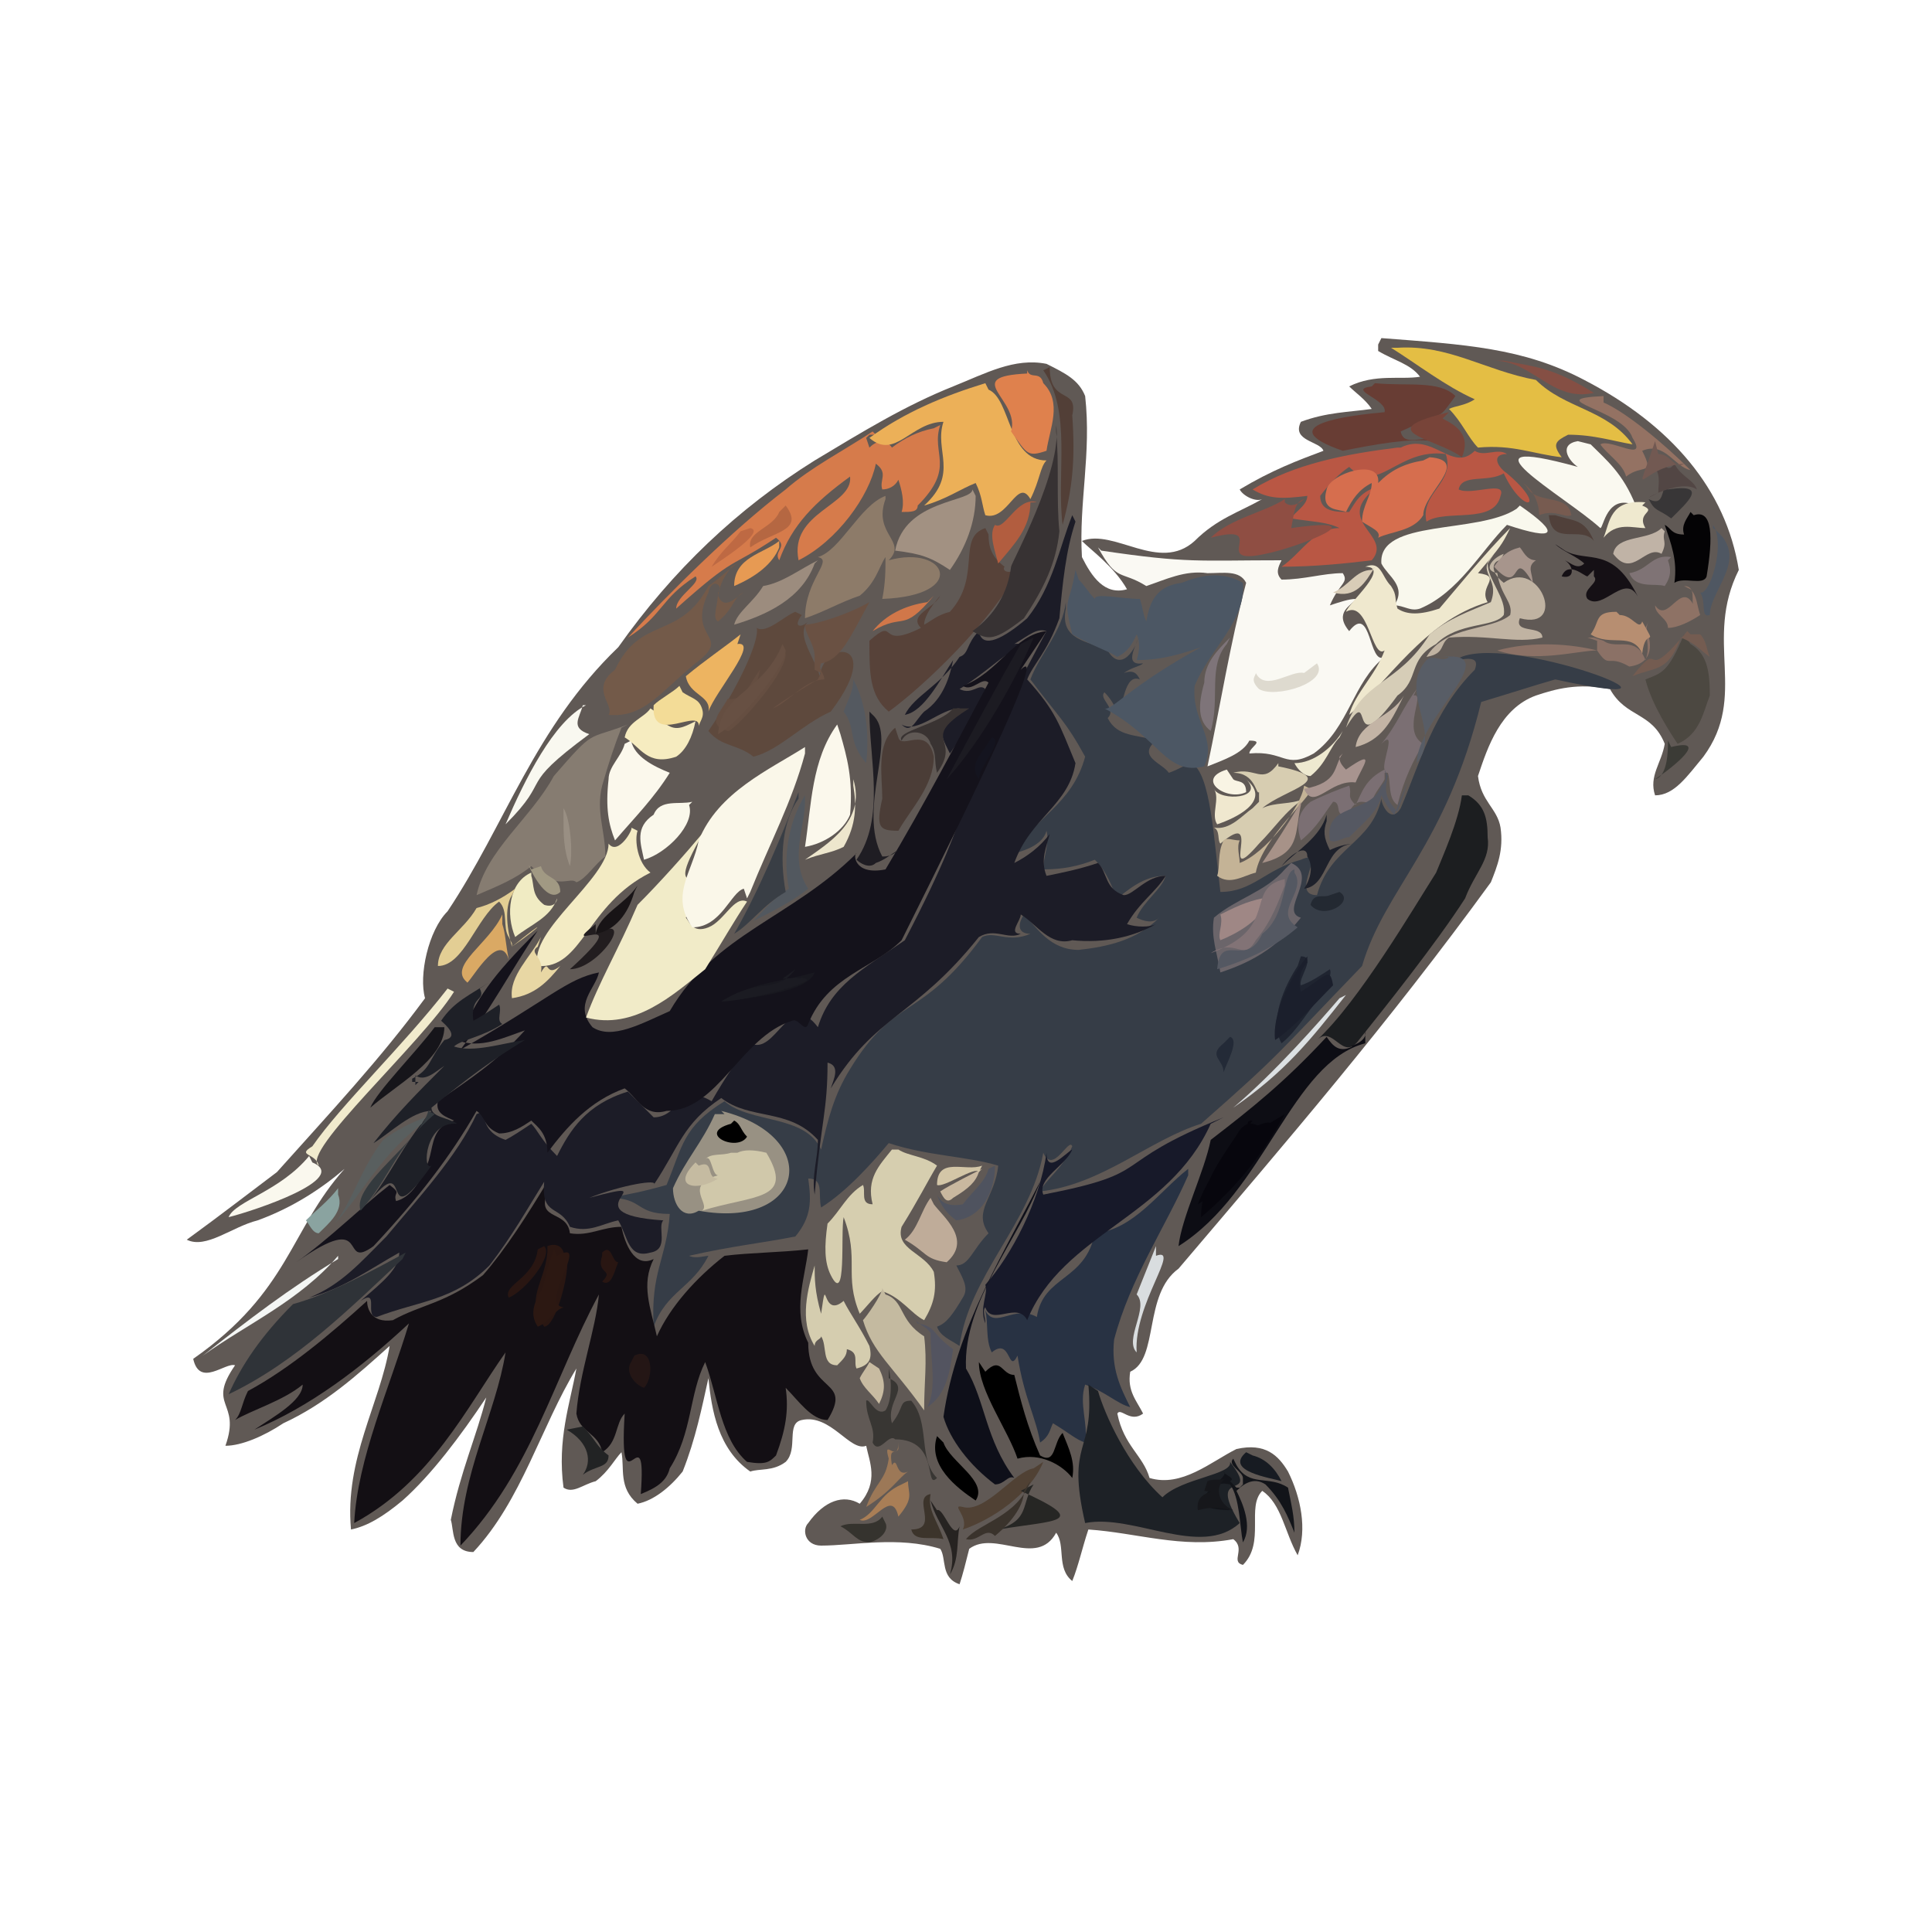 <svg xmlns="http://www.w3.org/2000/svg" width="600" height="600"><path fill="#605955" d="m428 107 1-2c26 2 44 3 63 13 27 14 44 34 48 59-11 22 3 39-11 58-5 6-9 12-15 12-2-6 2-10 3-16-4-10-12-8-17-17-10-2-17 0-23 2-11 4-15 16-18 25 1 8 6 10 7 16 1 7-1 12-3 17-32 44-63 80-97 120-11 8-6 28-15 32-1 6 2 9 4 13-4 3-7-2-8 0 2 10 8 13 10 20 10 3 19-5 27-9 9-2 13 2 16 7 4 8 6 18 3 26-4-7-5-16-11-20-5 5 1 16-6 23-4-1 1-5-3-8-16 3-30-2-45-3-2 6-3 11-5 16-5-4-2-11-5-15-6 11-19-1-27 5-1 4-2 8-3 11-6-2-4-8-6-11-13-4-27-1-37-1-5 0-6-5-4-7 5-7 11-9 16-6 6-7 3-13 2-18-5 2-11-10-20-8-5 1-1 9-5 13-4 3-8 2-11 3-10-7-12-19-13-29-2 9-4 19-8 29-4 5-9 9-14 10-6-5-4-11-5-16-2 2-4 6-8 9-4 1-7 4-10 2-2-15 2-26 4-37-11 18-17 41-32 57-7 0-6-7-7-10 3-15 8-26 11-38-8 12-17 24-26 32-6 5-11 8-16 9-2-22 9-39 12-57-10 9-20 18-33 24-6 4-13 7-18 7 5-14-6-12 3-25-3-1-11 7-13-2 30-21 30-40 47-59-7 6-16 12-27 16-8 2-16 9-22 6 11-8 20-15 28-21 17-19 32-35 46-54-2-7 1-21 7-27 18-27 27-57 53-82 17-24 37-43 61-58 15-9 28-17 43-23 10-4 19-9 29-7 6 3 10 5 12 10 2 18-2 33-1 50 3 6 7 12 14 10-4-7-11-12-14-15 10-4 24 10 35 0 7-7 14-9 21-13-2 1-6-1-7-3 10-6 18-9 26-12-1-3-10-3-7-9 8-3 15-3 22-4-2-3-5-5-7-7 8-4 16-2 22-3-3-4-8-5-13-8"/><path fill="#363D47" d="M331 187c-1 9-8 16-11 24 9 12 11 13 17 24-4 15-16 19-22 30 4-1 9-3 10-7 1 4-1 8-1 12 6 0 11-1 16-3 4 4 5 8 7 12 6-5 10-7 15-7-1 4-7 8-9 13 2 1 5 2 7 0-7 7-16 9-25 10-9 0-13-7-17-11-2 3-2 6 2 6-7 3-11-1-15 1-19 26-27 18-41 41-5 8-7 16-9 25-5-11-22-8-30-15-13 8-13 14-18 26-7 2-12 3-18 4 11 0 8 5 19 5-1 14-6 18-5 35 4-11 12-12 17-22-1 0-4 1-6 0 13-3 23-4 33-6 5-6 5-11 4-18 5 0 3 5 4 9 8-5 16-14 21-20 12 4 24 4 34 7-1 10-8 14-3 21-5 5-6 10-10 10 2 4 4 7 2 10-3 5-5 8-8 9 1 3 4 4 7 6 3-22 22-38 26-60 3 7 8-5 9-2-3 7-8 10-10 14 19-2 34-16 50-21 25-22 23-21 50-49 7-24 26-37 37-82 10-3 16-5 23-7 55 12-17-16-31-6 2 0 8-2 6 3-13 13-17 29-23 43-3 5-6-1-6-3-3 14-16 15-20 30-9 0 4-15-5-11-11 3-15 10-25 10-2-16-3-37-9-40-1 0-4 2-7 3-2-3-10-5-4-10-6-2-12-1-15-7 3-3-3-6-1-8 2 2 3 4 4 6 2-1 2-12 7-10-1-2-2-3-5-2 3-2 5-2 6-3-7 1-1-7-1-10-1 6-6 13-10 6-6-3-15-3-13-13"/><path fill="#130F14" d="M170 367c-6 10-13 21-20 29-12 9-19 9-28 14-7 1-8-4-8-6-11 10-24 21-37 28-2 4-2 7-4 9 5-3 15-6 21-11 0 5-9 10-15 14 17-7 33-19 48-33-6 20-16 42-17 62 24-13 35-36 47-53-3 19-14 38-14 60 22-23 29-52 43-78-1 11-6 24-7 37 1 6 7 6 8 12 5-3 4-9 7-12-2 32 7-2 5 25 5-2 8-4 9-8 7-11 6-23 11-33 4 11 5 24 13 31 6 1 7 0 9-2 3-8 4-14 3-21 4 4 8 10 13 10 8-13-6-8-6-24-5-10-1-20 0-29-9 1-18 1-26 2-9 7-17 16-21 25-2-9-5-16-1-24-6 3-9-5-10-10-6 0-10 3-16 2-1-8-12-3-6-15"/><path fill="#1C1C27" d="M333 160c-4 10-6 22-14 32-7 6-14 10-15 4-4 4-3 7-6 8-6 9-14 12-17 18 6-1 11-11 15-17-1 5-3 12-9 16-3 3-4 7-7 4 5 3 12-5 18-5-6 8-7 6-3 14 5-7 8-13 11-20-2-2-4 2-8 0 8-5 14-11 17-12-8 11-12 32-23 39 9-10 33-43 23-41 5-3 7-5 10-4-32 59-19 48-44 96-13 9-23 14-27 27-9-12-13 9-21 5-4 5-8 11-12 18-10-6-10 5-18 5l-8-8c-13 4-18 12-22 20-5-5-6-8-8-10-3 2-6 4-8 5-9-3-5-10-9-8-6 13-18 26-28 38-8 8-14 15-24 19 11-3 19-9 28-14 0 5-5 9-12 15 6-4 1 5 5 5 13-5 24-5 35-16 7-9 12-18 17-26-1 11 5 7 8 14 6 2 10-1 15-2 3 5 3 12 10 10 6-1 2-8 4-10-31-2 3-14-23-7 10-4 22-6 20-4 8-12 9-19 21-27 9 7 21 3 30 13 0 6-2 11-1 17 2-23 4-26 4-41 4 1 2 5 1 8 14-23 26-22 46-47 5-3 9 1 13-1-4 0 0-4 0-6 5 3 9 10 16 8 10 1 19-1 26-5-2 1-6 1-9 0 4-7 9-10 12-15-6 0-10 6-13 6-6-2-5-7-8-10-6 2-11 3-16 4-2-5 0-9 1-13-3 4-7 7-11 9 5-14 17-18 19-31-5-12-6-16-15-26 2-5 6-8 10-19 1-11 2-21 5-30"/><path fill="#14121B" d="M325 196c-10 1-15 13-26 17 3 2 6-3 8-1-8 15-20 38-32 58-10 2-10-5-9-5-20 20-44 25-58 49-9 4-18 9-24 5-6-7 1-12 2-17-10 2-15 8-43 24 9-12 16-25 24-37-15 15-18 20-25 34 7 3 15-1 21-3-9 10-17 15-27 22-1 4 3 5 5 6-11 3-3 16-15 19 3 0 4-3 6-4-2 5-5 9-9 10-1-3 2-2-2-5-9 7-19 17-29 24 24-17 13 3 24-5 14-15 24-28 32-42 3 2 2 5 7 7 4 0 7-2 10-4 2 2 5 4 5 10 6-8 13-16 24-20 4 3 6 9 13 7 16 0 23-23 39-28 2-1 4 4 5 1 6-15 20-17 29-26 26-52 45-92 37-84"/><path fill="#FAF9F3" d="M341 170c6 11 7 7 15 12 6-2 12-5 19-4 5 0 10-1 12 3-5 19-8 38-12 57 5-2 11-4 13-8 5 0 0 2 0 4 11-1 11 5 20 0 11-8 12-22 22-30-5 3-4-17-11-8-5-6 1-8 2-10-2 0-5 1-8 2 3-7 6-7 4-10-6 0-12 2-19 2-2-2-1-4 0-6-26 0-29 1-56-3"/><path fill="#283243" d="M369 363c-9 7-17 19-29 20-3 15-16 13-18 26-7-4-13 4-16-2 1 4 0 9 2 13 6-5 5 7 8 1 2 13 6 20 7 27 3-2 3-4 4-6 5 3 7 5 10 6 1-6-2-12 0-18 6 2 10 6 14 7-3-6-6-12-5-21 5-19 16-35 23-51"/><path fill="#4C5764" d="M334 177c-2 12-4 8-1 20 7 4 11 5 14 7 4-2 5-5 6-7 1 2 1 5 0 8 8 0 14-2 20-4-22 12-28 20-30 19 17 9 19 21 31 18 4-9-4-14-3-25 5-12 16-20 15-32-7-4-14-2-19 0-8 1-10 6-11 12-1-2-1-4-2-7-6 0-14-2-14 0-2-2-3-4-5-6"/><path fill="#171929" d="M380 347c-37 15-20 17-56 24-2-5 7-9 9-14-2 1-8 8-8 1-2 15-11 32-19 41 1 3-2 7 0 12 0-2-1-4 0-5 2 6 10-2 13 4 11-27 44-32 57-61"/><path fill="#D67B4B" d="M290 133c-5 1-9 3-13 6-2-3-5-2-7 0l-1-3 1-1h2l-1-1c-9 6-19 11-27 18-17 13-36 32-49 46 11-7 10-12 21-19 2 2-6 6-6 10 19-17 16-12 31-22 4 3-1 4 1 7l-2 1 2-1c4-11 11-18 22-26 1 9-19 11-16 26 12-6 22-20 24-30 4 3 1 5 2 8 2 0 4-1 5-3 1 3 2 7 1 10 3 0 5 0 5-2 12-12 4-16 7-25"/><path fill="#D6CEAF" d="M277 357c-4 5-8 9-6 17-4 0-2-4-3-6-5 3-7 8-11 12-1 7-1 12 1 16 5 10 3-13 4-18 5 13 0 18 5 30 2-2 5-6 7-7 6 2 9 7 13 9 3-5 4-9 3-15-3-6-12-7-10-14 5-8 8-14 11-19-4-3-9-3-12-5"/><path fill="#F1EBC8" d="M218 259c-5 6-13 15-20 22-6 14-12 24-16 35 15 4 27-7 37-15 5-8 9-15 13-21-4-2-7 6-12 8s-6-2-7-3c12-23-11 1 7-29"/><path fill="#B95744" d="M434 139c-16 2-32 5-45 13 5 3 9 3 17 2 0 3-4 5-5 7 6 1 11 1 15 3-8 0-12 8-18 12 10 0 20-1 28-2 7-8-13-12 2-23-6 2-7 5-9 8-4 0-9 0-9-5 3-4 6-7 9-9 9 9 15-6 30-4 3 9-8 12-6 21 6-4 21 1 23-8 2-5-9 0-13-2 1-5 9-2 14-5 6 13 14 11 1 0-3-2-5-6 0-6-3-2-7 1-10-1-7 7-13-6-23-1"/><path fill="#5E493D" d="M247 190c-3 1-9 7-12 5 1 4-6 19-15 32 4 5 9 4 14 8 8-2 15-10 24-14 19-25-7-22-3-7 1-7-9-16-4-21-2 2-5 2-2-2"/><path fill="#E4BE44" d="M432 108c8 5 17 12 26 16-3 2-6 2-8 3 4 4 6 9 9 12 11-1 17 2 26 3-3-4-2-5 2-7 8 0 14 2 20 3-8-11-21-11-30-20-16-3-27-11-43-10"/><path fill="#1D2126" d="M338 430c2 22-7 17-1 43 15-3 36 11 48 0-11-18 7-6-3-19 1 4-15 5-21 11-11-10-18-26-20-33"/><path fill="#867C71" d="M195 225c-13 5-10 1-23 16-7 13-21 23-24 37 7-3 12-5 17-9 8 8 12 3 14 5 3-1 6-6 9-8 0-8-3-14-1-22 2-7 4-13 6-18"/><path fill="#ECB058" d="M306 119c-13 4-25 9-36 17 8 7 13-5 23-5-3 9 5 16-6 26 7-2 11-5 16-7 2 4 2 7 3 10 7 2 10-12 14-5 3-6 3-10 5-12-12 0-11-19-18-22"/><path fill="#1C1E20" d="M454 247c-1 8-6 19-8 24-7 11-24 40-37 52 5-5 8 7 13 0 8-10 24-30 33-44 3-8 8-12 7-19 0-6-1-10-6-13"/><path fill="#FAF7E9" d="M250 232c-11 7-27 14-33 29-2 10-9 17-2 27 9 0 12-11 16-12l1 3 1-2c6-15 13-28 17-43"/><path fill="#574239" d="M306 164c-9 3-1 15-11 26-4 1-6 3-8 4 0-4 6-10 5-9-2 4-10 6-6 10-14 7-7-4-16 4 0 10 0 17 6 22 11-8 32-28 41-45-4 3-6 1-5 0-4-3-5-6-5-10"/><path fill="#989183" d="m225 346-1-1c32 8 26 37-7 31-5 3-8-2-8-7 4-9 9-14 13-23"/><path fill="#0D0D14" d="M424 320c1 4-6 5-4 5-4 2-6 0-8-3-13 14-23 22-36 32-2 10-9 24-10 33 27-17 35-57 58-63"/><path fill="#F9F8ED" d="M471 158c-12 8-43 3-42 17 2 4 8 7 4 13 3 0 5 2 8 1 12-5 19-18 27-26 15 5 17 3 4-6"/><path fill="#8D7B69" d="M275 154c-8 3-14 17-21 19 5 1-4 7-4 19 6-2 11-5 17-7 5-4 6-9 8-12 0 4 0 8-1 13 27-1 20-17 2-12 6-6-5-8-1-19"/><path fill="#1E2027" d="M152 305c-6 4-11 6-15 12 1 1 6 5 1 6-5 6-4 9-10 12v1h2l-1 1v-3c3 2 6-1 9-3-8 8-15 15-22 24 5-3 12-10 18-10-10 12-12 19-20 29 15-19 3 12 20-12-3 2-2-14 8-13-3-2-8-2-8-5 11-9 19-15 29-21-7 1-16 4-22 2 2-2 9-3 15-7-2-1 0-4-1-6-3 2-6 4-8 5-1-8 4-6 2-10"/><path fill="#735A49" d="M229 175c-3 2-6 5-9 7-9 17-21 9-29 26-8 6 0 11-2 14 11 1 16-7 27-16 12-9-3-7 4-22 1-5 5-2 3 0 0 4-2 8 0 9 5-4 5-8 8-9-2 1-6 6-8 1 1-6 4-8 4-9"/><path fill="#EFE8CE" d="M469 164c-8 8-16 18-22 25-6 2-10 2-13 0-1-3 0-4-2-7-3-3-3-8-8-6 8 0-5 11-6 14 7-4 8 15 12 12-3 8-9 13-11 20 12-10 23-29 43-35-3-5 5-8-3-9 5-6 7-8 9-12"/><path fill="#6B656A" d="M401 268c9 4-4 15 3 17-8 10-16 14-25 17-1-6-3-11-2-17 7-6 16-8 22-15"/><path fill="#0E0F19" d="M324 365c-12 24-27 47-31 75 2 7 8 15 16 21 3 0 4-3 6-2-9-12-9-24-15-34-1-21 17-41 23-58"/><path fill="#D66E4E" d="M442 143c-6 1-10 3-14 7 1-8-15-3-16 2-2 7 4 6 6 7 2-4 4-7 8-9 0 4-3 7-3 12 3 2 6 3 5 5 4-2 11-2 14-7 0-7 15-17 2-18"/><path fill="#2F3338" d="M126 389c-11 6-24 13-35 16-10 10-16 19-20 28 21-10 38-27 54-42"/><path fill="#FAF9F0" d="M490 137c-6 1-3 6 0 8-40-11-4 9 7 19 1 0 2-11 11-7-4-10-9-14-14-19"/><path fill="#373233" d="M328 132c2 14-14 43-14 44-1 8-5 15-12 20 5 3 7 3 16-4 6-9 10-17 11-27-1-10 0-21-1-31"/><path fill="#683D34" d="M426 120c-8 1 5 4 4 8-11 1-36 4-13 12 10-2 21-4 28-3-3-2-9 2-10-3 15-7 11-3 17-11-5-5-15-3-25-4"/><path fill="#F3EBC4" d="M196 257c1 0-4 9-7 5 0 11-25 27-22 38 14 1 15-19 35-29-4-3-5-10-4-13"/><path fill="#4C4841" d="M523 197c-5 12-7 12-12 14 2 8 8 17 10 20 7-3 8-10 10-15 0-8-1-13-6-16"/><path fill="#4B3D37" d="M278 226c-6 5-4 15-4 22-2 9-1 10 5 10 4-7 11-14 11-23-2-10-10-2-11-6"/><path fill="#7B6F73" d="M440 214c-4 5-6 11-11 17 5-5 0 6 1 8-6 3-7 7-9 11-3-3-1-3-2-6-3 1-8 3-12 5-5 4-4 9-3 12 5-4 7-8 10-12 3 0 0 6 5 3 3-5 5-2 7-3 1-3 3-5 4-7v-2h1c1 3 0 8 3 10 2-8 5-14 8-19-7-4 1-16-3-15"/><path fill="#A29182" d="M302 152c0 4-21 3-24 19 8 1 11 2 17 6 5-7 8-15 8-23"/><path fill="#C4BAA0" d="M274 400c0 2-5 9-6 10 3 10 9 14 19 28 0-9 1-15 0-23-8-5-6-11-12-13"/><path fill="#FBF8EC" d="M260 225c-8 11-8 25-10 38 6-1 12-5 14-10 1-11-1-18-3-25M194 231c-1 4-5 7-5 11-1 9 0 14 2 19 6-7 12-13 17-21-5-2-11-5-12-10"/><path d="M304 423c0 9 9 21 12 30 7-2 14 2 17 6 1-5-1-9-3-14-3 3-2 10-7 7-4-9-6-17-8-25-4 0-4-6-9-1"/><path fill="#DF814D" d="M319 116c-21 1-2 8-5 18 5 7 5 8 11 6 1-7 5-15-1-21-1-4-4-1-5-4"/><path fill="#D6CDB7" d="M464 172c-6 6 2 7-1 15-7 3-13 5-19 10-10 16-21 14-26 29 9-15 0 12 16-10 7-5 3-11 12-16 7-7 18-5 21-9 1-5-5-11-5-16"/><path fill="#8F4E43" d="M399 155c-6 4-17 6-23 12 19-5-1 9 17 5 10-2 36-12 8-8 1-5 1-8 4-9-1 1-4 3-6 1"/><path fill="#D7CDB1" d="M397 237c-5 7-7 1-14 3 7 0 7 7 8 6v3l-2 2c-3 2-7 7-12 6 2 1 1 4 2 5 14-12-1 15 12 0 5-5 8-10 14-14-4 2-9 1-13 3 7-6 25-9 5-13"/><path fill="#D0C8AA" d="M227 358c-3 1-6 0-8 2 2-2 2 5 4 5-11 3-2 9-5 11 16-5 29-3 20-18-4-1-7-1-9 0"/><path fill="#07060D" d="M399 346c-6 11-14 22-26 32 0-11 7-19 12-27 4-5 6 1 9-2"/><path fill="#D5CDAF" d="M253 393c-2 7-5 17 0 25 0-2 2-2 2-3 2 3 0 9 5 9 2-2 3-3 3-5 4 1 2 4 3 6 4-1 5-3 4-7-3-6-6-10-8-14-7 6-5-10-7 4-2-7-2-11-2-15"/><path fill="#C0B3A2" d="M467 172c-3 1-7 5-2 6 1 7 5 9 4 13-6 5-20 3-26 13 6-1 4-4 7-6 12-1 21 2 29 0 0-4-9-1-7-6 15 4 6-19-5-11-5-4-3-7-1-7"/><path fill="#1F2430" d="M404 297c5 0-1 7 0 9 3-1 6-3 9-5 1 2-2 5-1 6-6 7-9 13-14 17-4-7 1-18 5-24"/><path fill="#F1EBCD" d="M139 307c-14 18-33 36-42 49-5 3 1 2 2 6-6-4 32-38 42-54"/><path fill="#040305" d="M525 159c-1 2-3 4-2 7-4 0-4-2-6-3 2 6 4 11 3 18 3-2 9 1 10-2 2-12 2-21-4-19"/><path fill="#07060D" d="M389 348c-3 0 0 2-3 2-5 8-11 16-14 24 12-7 36-35 14-22"/><path fill="#585D66" d="M450 204c-2 2-5-1-7 1-9 10 5 22-3 32 0-14 28-35 8-33"/><path fill="#F6ECC0" d="M202 220c-2 3-7 4-8 9 5 3 7 9 16 6 3-2 5-6 6-11-4 2-6 3-9 1-4-1 0-2-2-3"/><path fill="#FAF8EB" d="M215 249c-4 1-10-1-12 4-6 4-4 9-3 14 7-2 16-11 14-17"/><path fill="#383633" d="M276 425c1 4 1 10-1 13-3 2-5-4-6-3 0 6 3 8 2 13 2 4 5-3 7-1 14 0 9 16 13 12-6-6-2-17-8-24-4 0-2 2-6 7-2-7 6-11-1-14"/><path fill="#BFAC99" d="M289 372c-3 4-4 10-8 13 7 4 6 6 13 7 8-7-1-14-4-18"/><path fill="#2A1712" d="M170 387c5-2 7 4 3 6 7-12 1 19-4 19-6-9 0-13 1-23"/><path fill="#F9F8F0" d="M182 219c-10 5-19 23-25 37 15-15 3-11 26-28-6-2-3-5-2-9"/><path fill="#947263" d="M498 123c-20 1 6 4 9 13 5 8-7 0-10 2 2 3 7 6 8 10 5-4 9 0 5-8 7-3 10 5 15 6-8-8-20-18-27-21"/><path fill="#9C8C7E" d="M254 174c-6 3-11 7-17 8-3 5-8 8-9 12 10-3 21-8 25-19"/><path fill="#1C1B22" d="M321 198c-5 12-16 32-27 44 7-13 15-28 23-42"/><path fill="#EDB461" d="M230 197c-5 4-11 8-17 13 1 6 8 6 7 11 2-6 16-22 9-21"/><path fill="#6A5143" d="M270 187c-7 4-17 7-20 7 0 3 3 6 3 10v4l2 1-1 2c-5 3-10 6-14 9 5-2 10-9 16-9 0-2-2-3-1-5 6-1 9-8 15-19"/><path fill="#545862" d="M402 270c-4 1-2 14-10 20-5 11-13-1-14 11 10-3 18-7 25-13-8-5 3-11-1-17"/><path fill="#1B1F2C" d="M406 297c-6 7-11 19-10 26 6-4 12-11 18-17-1-6-2-3-10 2-1-4 0-7 2-9"/><path fill="#16151A" d="M135 319c-6 8-18 20-20 25 8-7 23-15 23-25"/><path fill="#52585F" d="M250 247c-5 8-7 19-5 29-5 3-8 7-11 10 6-3 12-6 17-10-6-9-1-19-1-27"/><path fill="#654E41" d="M244 203c0 7-17 25-18 24-7-2-2-6 0-10 5 1 7-5 10-9-1 6-4 10-7 13 4-5 8-10 12-16"/><path fill="#FAF8EE" d="M96 359c-9 11-23 14-25 19 8-2 38-12 26-17"/><path fill="#F0EBC3" d="M165 271c-7 3-8 13-5 20 5-4 11-6 13-12 0 1-1 3-4 2-4-3-3-6-4-9"/><path fill="#E3CE94" d="M160 276c-4 3-8 5-12 6-4 7-12 11-12 18 8 0 12-15 19-20 3 3 1 8 3 11l1 2v1c11-9 10-7 0 0-2-7-2-13 0-16"/><path fill="#393E45" d="M248 246c-5 13-12 30-20 44 5-3 9-9 16-13-2-11-1-22 4-29"/><path fill="#504134" d="M321 456c-6 1-15 14-22 12-4-1 2 3 0 7 9-3 21-11 25-21"/><path fill="#523F37" d="M324 115c9 13 4 32 6 48 3-11 4-20 3-34 2-9-7-3-7-15"/><path fill="#784439" d="M450 128c-25 6-4 8 4 14 3-7-2-10-6-12"/><path fill="#151015" d="M483 169c2 2 7 4 9 6-2 2-4 0-6-1 3 2 3 6-1 5 2-5 7 0 8 0l2-2v2c2 2-4 4-2 7 5 4 12-9 16 0-8-17-16-11-23-15"/><path fill="#C4B396" d="M405 244c-1 7-12 21-20 24 0-2-1-5 0-7-2 0-4-1-5 0-2 4-1 8-2 11 4 3 8 0 12-1 2-11 18-24 17-26"/><path fill="#2C1812" d="M172 388c-1 3-2 6-3 10 0 3-6 8-2 14 3-1 5-5 8-6-8-1 9-22-2-16"/><path fill="#8B7166" d="M512 193c-2 4 1 7-1 12-3-8-9-3-13-6l-3-1h-2l3 1v3c-8-2-20-3-31 0 12 4 25 0 31 0 4 6 3 1 10 5 8-1 7-8 5-12"/><path fill="#B78E71" d="M502 190c-7 0-5 3-8 7 6 4 13-1 16 6 1-9 5-1 0-10-1 3-3-2-7-2"/><path fill="#262624" d="M321 461c-4 6-1 11-11 14 18-3 29-2 7-12"/><path fill="#555862" d="M430 239c1 3 0 4-1 5-3 9-18 5-16 17 2 1 4-1 6-1 5-5 9-8 10-13 1 2 2 4 4 6 4-10 6-15 1-1-4-4-4-7-3-11"/><path fill="#F3DC97" d="M211 213c-2 2-6 4-8 6-1 13 15 0 14 7 0-2 2-3 1-6s-3-3-6-5"/><path fill="#4F535F" d="M307 363c-1 4-5 7-8 11-5 1-7-1-8-3 1 3 3 6 6 8 8-1 12-9 12-17"/><path fill="#675043" d="M243 200c-6 15-19 15-20 28 7-4 21-21 21-26"/><path fill="#1F1D23" d="M270 221c0 15 5 33-4 46 1 1 4 3 6 1 3-1 5-3 7-4-2 2-4 2-5 2-8-15 5-37-3-44"/><path d="M291 446c-3 9 6 16 12 20 4-6-8-12-10-18"/><path fill="#9F8785" d="M392 279c-5 1-9 3-13 5 1 3-1 6 0 8 5-2 12-6 14-11"/><path fill="#B25D3F" d="M322 156c-6-2-10 9-13 7-2 3 0 8 1 12 5-6 10-11 10-19"/><path fill="#121419" d="M383 453c-2 2 3 4 3 6v2l-1 1h-1l-2-2c2-1-2-2-2-3 3 2-18 12 3 12-3 0-4-3-5-3 0-4-1-6 4-5 3 4 3 13 4 18 3-5 0-12-2-16 3-3 6-4 9-2 5 5 7 10 9 15 0-5-1-9-2-14-6-4-12 0-16-7"/><path fill="#535460" d="M283 408c1 3 5 4 6 6 0 9 2 17-1 23 6-4 7-11 8-18-7-5-5-7-11-8"/><path fill="#E8D7A4" d="M168 291c-3 6-10 12-9 19 7-1 11-5 15-10-5 4-3-3-6 2 1-5-4-6-1-8"/><path fill="#C0B3A6" d="M516 164c-4 4-14 2-15 8 6 8 10-3 15 0 2-4 0-4 1-7"/><path fill="#545960" d="M265 211c0 4-2 7-3 10 4 5 1 9 7 16 1-9 0-17-3-24"/><path fill="#827376" d="M399 273c-13 3-1 15-23 23 8-5 10 3 14-4 5-6 7-12 9-17"/><path fill="#18181F" d="M253 302c-2 6-20 8-29 9 11-6 17-6 25-8"/><path fill="#595F5F" d="M132 347c-5 2-9 4-13 7-7 9-9 18-15 26 9-10 14-21 27-31"/><path fill="#1E212B" d="M412 253c-2 7-9 11-14 16 3-4 8-7 8-3 2 3 1 7-1 10 8-1 6-14 16-14-3 0-6 1-8 2-2-4-2-6-1-9"/><path fill="#F4F6F4" d="M105 391c-15 9-28 19-42 30 14-10 30-17 42-31"/><path fill="#DEDACF" d="M409 206c4 6-13 11-18 8-3-3-1-4-1-5 3 6 11-1 15 0"/><path fill="#DAA964" d="M156 284c-4 9-17 16-11 21 0 2 10-17 13-7-1-5-1-8-2-11"/><path fill="#F0E8CF" d="M387 242c6 6-8 7-10 3 2 3-1 8 1 11 6-2 16-7 10-13"/><path fill="#4F5762" d="M532 163c4 6-1 22-4 21 2 3 0 8 3 7 0-8 13-18 1-27"/><path fill="#EFE9CF" d="M511 156c-11-1-11 6-13 11 4-5 9-3 13-3-3-5 4-5-1-7"/><path fill="#7E7479" d="M382 198c-4 4-8 8-8 14-2 7-2 12 2 15 3-10-1-20 5-27"/><path fill="#A7958C" d="M472 170c-4 1-6 3-8 6 9 10 5-7 12 5 0-3-2-5 1-7-3 0-4-3-5-4"/><path fill="#7F7375" d="M519 173c-6-1-7 4-13 5 2 5 8 3 11 4 2-3 2-5 1-8"/><path fill="#DCE0E2" d="M416 310c-6 7-20 23-33 34 16-11 24-21 35-35"/><path fill="#A8948F" d="M417 234c-3 4-1 9-12 11 3 7 8-3 16-2 2-5 7-11-3-4-2-2-2-3-2-4"/><path fill="#8E7265" d="M523 182c4 0 2 5 3 6-4-8-8 6-12 0 0 3 4 4 4 7 3 0 7-2 10-4-1-3-1-6-3-8"/><path fill="#383637" d="M517 151c-1 3-1 6-5 4 2 4 3 3 7 6 5-5 12-11-1-9"/><path fill="#E79A53" d="M242 168c-5 4-14 5-14 14 7-3 12-7 14-12"/><path fill="#8AA3A0" d="M105 369c-3 4-7 7-10 10 1 1 2 4 4 4 3-3 8-7 6-12"/><path fill="#854F44" d="M464 112c12 0 18 13 31 10-13-8-18-8-28-10"/><path fill="#393332" d="M296 220c-4 5-18 7-16 10 2-4 8-3 9 1 2 3 1 5 2 9 8-11-6-10 10-20"/><path fill="#D9DDDF" d="m359 387-6 15c4 4-4 14 0 18-1-15 14-33 6-30"/><path fill="#16171B" d="M375 460c2-1 5 0 6-1-4 2-3 8 2 10-5-1-7-1-11 0-1-7 8-5 2-6"/><path fill="#A79288" d="M404 249c-4 7-8 13-12 19 12-3 10-9 12-18"/><path fill="#524644" d="M513 144c3 3 2 6 2 9-9 5 6-5 12-1-1-3-5-4-7-8-2 3-3 0-4 0"/><path fill="#A97E56" d="M280 461c-7 3-8 9-13 11 4 2 10-10 12-1 5-6 3-7 3-11"/><path fill="#171B22" d="M387 451c-7 6 8 8 11 9-2-4-5-7-9-8"/><path fill="#35332E" d="M274 471c-3 4-9 1-13 3 4 2 5 5 9 5 4-1 6-4 5-6"/><path fill="#C8BBA1" d="M270 423c-1 2-2 3-3 5 1 3 4 5 6 8 2-4 2-7 0-11"/><path fill="#291612" d="M169 387c3 3-6 14-11 16-2-4 8-6 9-15"/><path fill="#B56742" d="M244 157c6 8-4 8-11 13-1-5 7-6 9-11"/><path fill="#C3B4A5" d="M436 216c-4 7-14 8-15 16 8-2 11-8 14-14"/><path fill="#745C51" d="m525 197-1-1c-15 18-7 1-17 14 7-3 11-1 15-12 5 2 6 4 9 6-1-2-1-5-3-7"/><path fill="#3C342B" d="M289 464c-6 1 3 11-6 11 1 4 6 2 10 3-2-6-5-9-4-14"/><path fill="#241615" d="M197 421c6-3 6 7 3 10-3-1-6-5-4-8"/><path fill="#222324" d="M176 444c7 4 8 10 5 14 4-3 8-2 8-6-4-3-4-5-8-9"/><path fill="#50403A" d="M481 160c1 10 10 3 14 8-3-7-6-6-12-8"/><path fill="#3A332C" d="M320 460c-4 11-16 13-20 18 4 1 6-4 9-1 6-5 9-10 9-14"/><path fill="#EDE6CD" d="M265 242c4 13-8 20-15 25 5-2 8-2 12-4 4-7 4-13 3-19"/><path fill="#221D1F" d="M185 287c-13 10 14-6-8 14 9 0 21-18 8-11"/><path fill="#725952" d="M514 137c-7 21-5 8 9 7-3 2-4-3-8-3"/><path fill="#F9F4E4" d="M381 239c-10 3 0 10 6 7 0-4-3-3-4-4"/><path fill="#775B50" d="M473 150c3 2 5 6 5 10 5-2 8 1 10 0-1-7-11-3-14-9"/><path fill="#998F83" d="M175 251c2 3 3 13 2 18-2-5-2-10-2-15"/><path fill="#C5BBA1" d="M216 361c-8 8 1 9 7 5-4 0-1-6-6-4"/><path fill="#BE6943" d="M233 164c5 1-9 10-12 12 3-5 6-7 9-11"/><path fill="#C9B89F" d="M305 363c-2 1-10 5-13 7 1 2 2 4 4 2 5-3 7-5 8-8"/><path fill="#3B3B36" d="M518 230c0 3 0 11-4 12 6-4 17-13 5-10"/><path fill="#D3C6A7" d="M305 362c-5 2-14-3-14 6 2 1 12-6 13-4"/><path fill="#EEE9D0" d="M417 227c-3 5-9 10-15 10 1 2 3 4 5 4 5-4 6-9 9-12"/><path fill="#9C7857" d="M279 448c0 7-5-2-3 5-1 7-4 7-7 15 8-5 10-9 13-11-4 2-3-5-5-2-1-6 1-3 2-5"/><path fill="#262321" d="M289 466c2 8 9 13 6 23 3-5 2-10 3-15-2 5-5-6-7-5"/><path fill="#291612" d="M187 389c3-3 3 3 5 3-1 2-2 8-5 6 4-4-2-2 0-8"/><path fill="#232932" d="M416 277c5 3-5 9-9 4 1-4 4-2 6-3"/><path fill="#D8CCB7" d="M426 177c-5 0-7 5-12 7 7 2 10-3 13-8"/><path d="M227 349c-11 3 2 9 5 4-2-2-2-4-4-5"/><path fill="#14141F" d="M308 229c4 1-4 9-4 13-3-4 0-7 2-10"/><path fill="#1B1B22" d="M247 301c-6 8-10 2-23 10 9 0 41-9 19-7"/><path fill="#181416" d="M198 275c-4 6-12 9-13 15 6-1 10-6 12-13"/><path fill="#232A37" d="M382 322c3 1-1 8-2 11 0-4-5-5 0-9"/><path fill="#343A3E" d="M133 345c-2 9-24 23-21 31 9-10 11-20 23-30"/><path fill="#D17749" d="M288 187c-7 1-13 4-17 9 10-6 9 1 19-11"/><path fill="#A19983" d="M165 270c-3-6 4 12 9 7 0-5-5-4-6-8"/></svg>